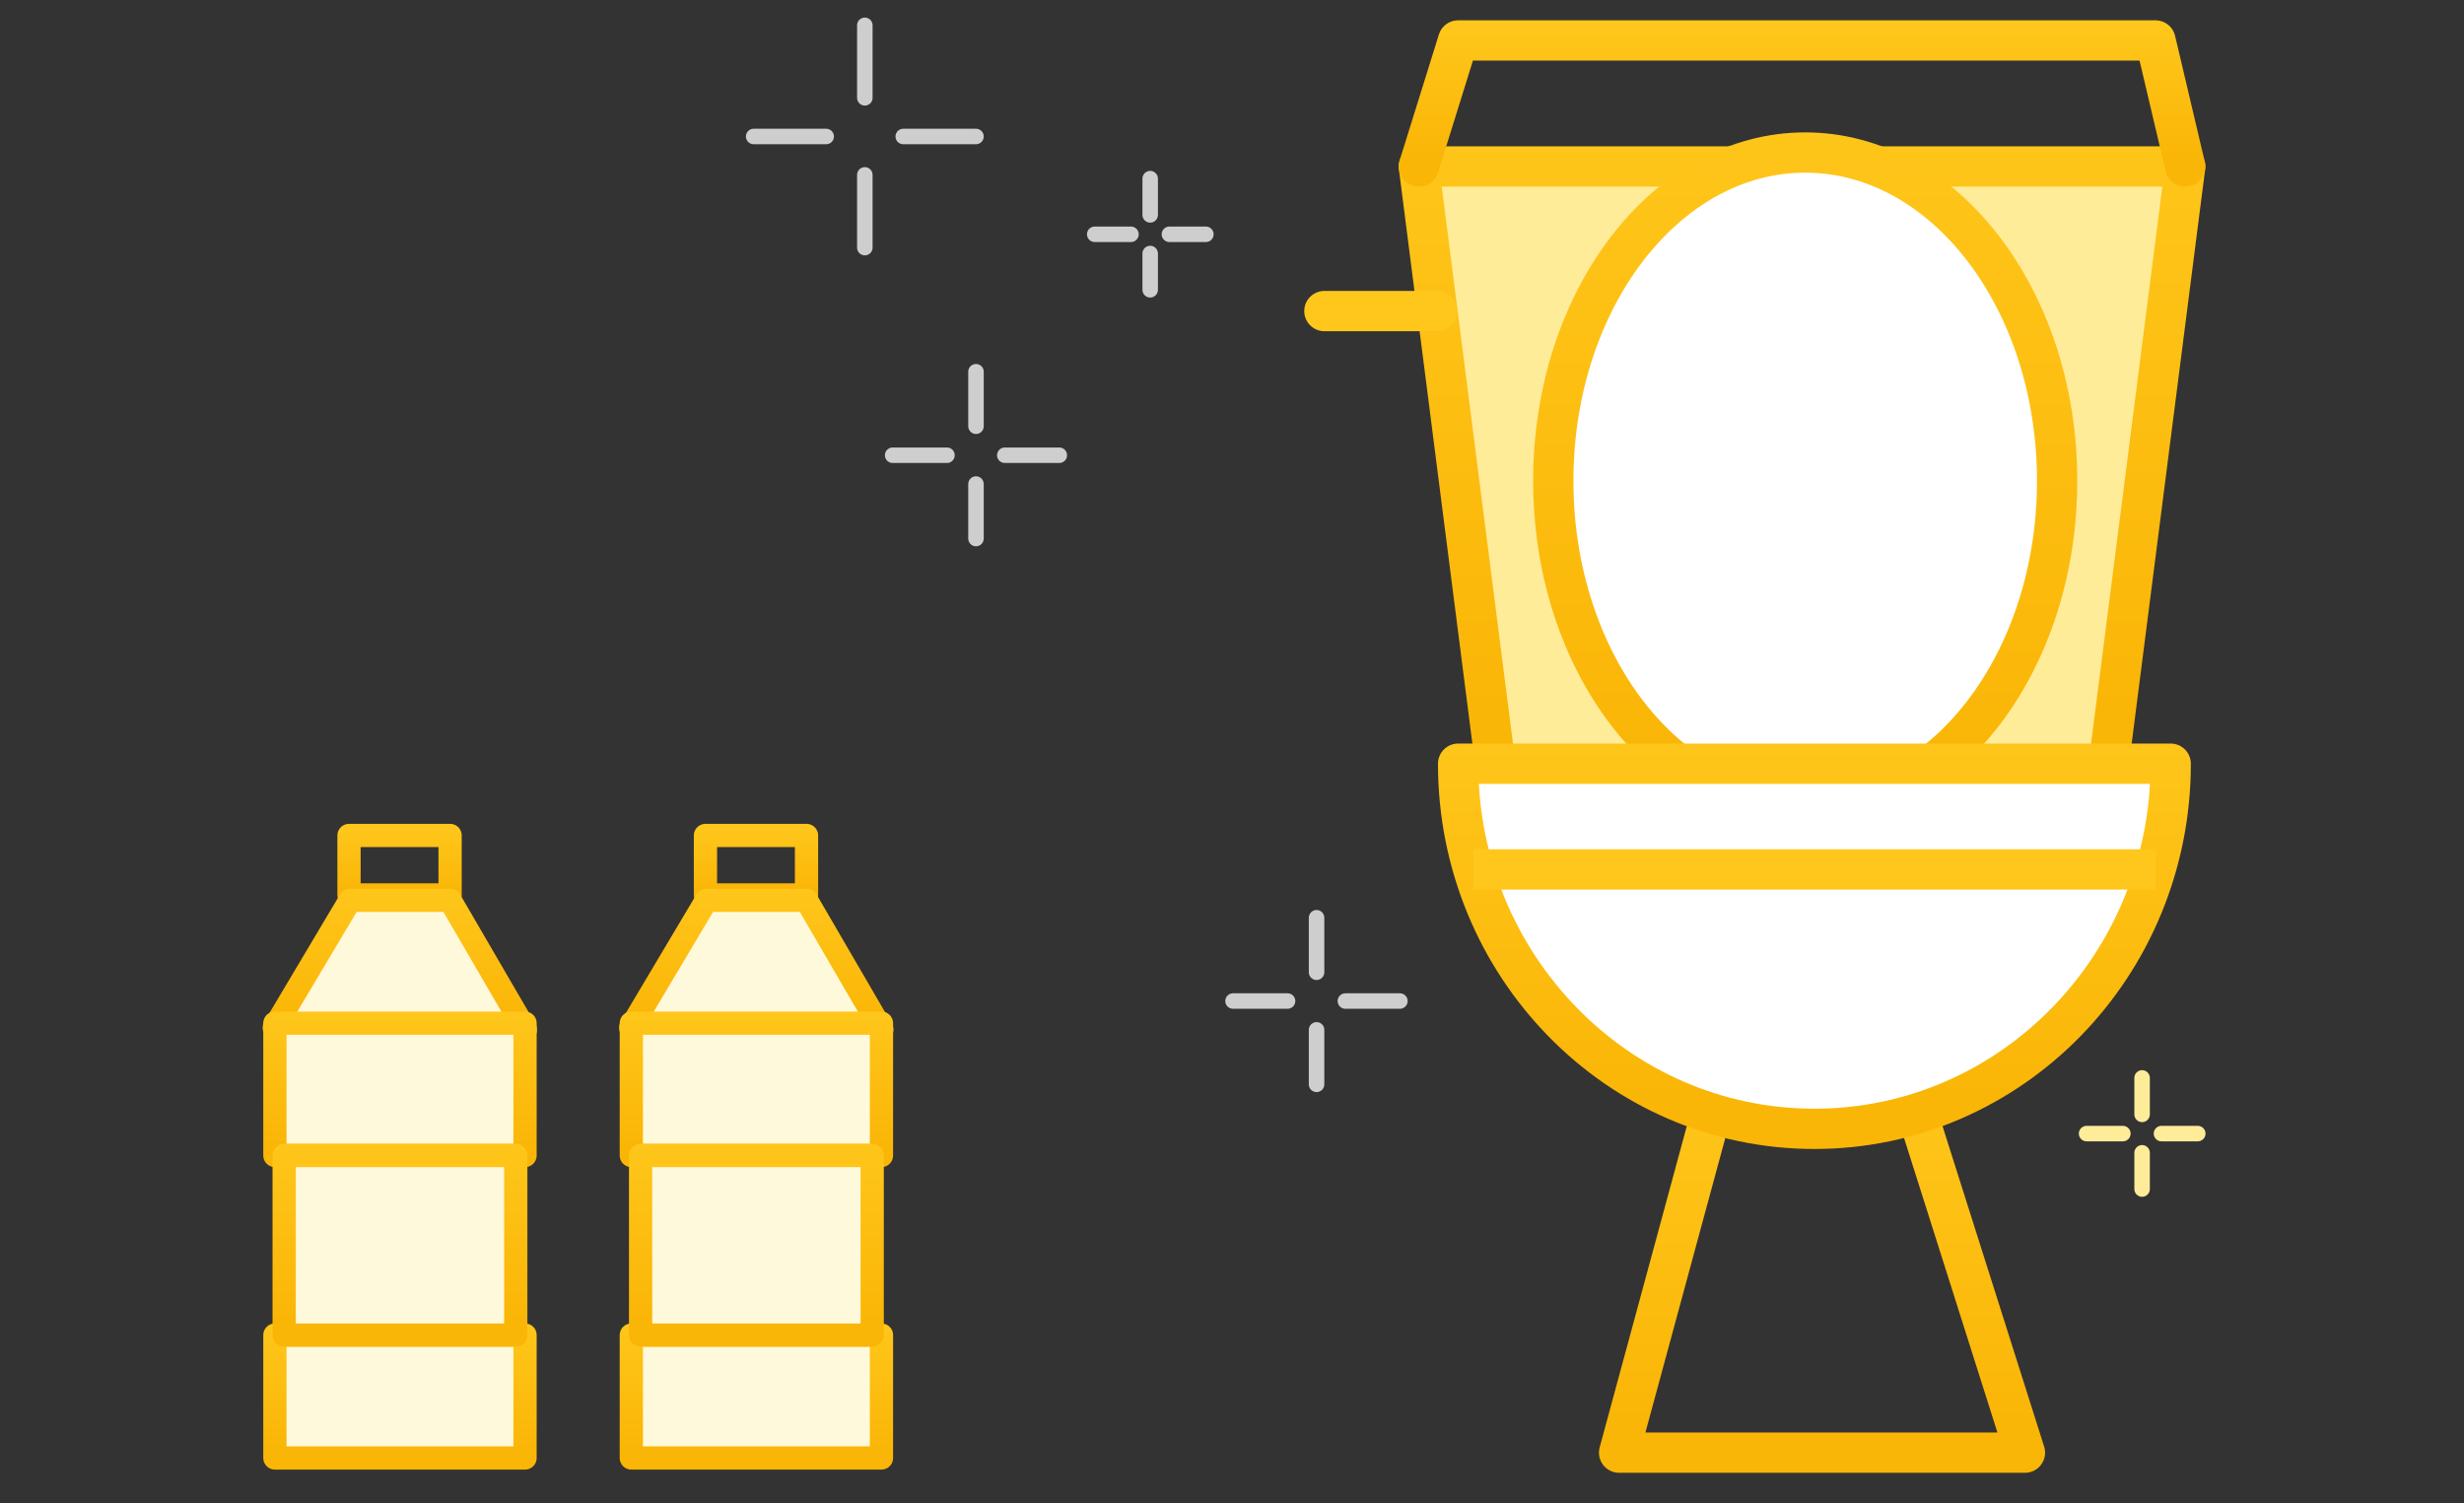 <svg width="159" height="97" viewBox="0 0 159 97" fill="none" xmlns="http://www.w3.org/2000/svg">
<rect x="0" y="0" width="159" height="97" fill="#333333" stroke="none"/>
<path d="M55.807 11.285V15.979" stroke="#CECECE" stroke-linecap="round" stroke-linejoin="round"/>
<path d="M55.807 1.633V6.314" stroke="#CECECE" stroke-linecap="round" stroke-linejoin="round"/>
<path d="M58.286 8.807H62.98" stroke="#CECECE" stroke-linecap="round" stroke-linejoin="round"/>
<path d="M48.633 8.807H53.314" stroke="#CECECE" stroke-linecap="round" stroke-linejoin="round"/>
<path d="M62.98 31.236V34.753" stroke="#CECECE" stroke-linecap="round" stroke-linejoin="round"/>
<path d="M62.98 23.988V27.505" stroke="#CECECE" stroke-linecap="round" stroke-linejoin="round"/>
<path d="M64.839 29.377H68.356" stroke="#CECECE" stroke-linecap="round" stroke-linejoin="round"/>
<path d="M57.602 29.377H61.107" stroke="#CECECE" stroke-linecap="round" stroke-linejoin="round"/>
<path d="M84.957 66.457V69.974" stroke="#CECECE" stroke-linecap="round" stroke-linejoin="round"/>
<path d="M84.957 59.223V62.74" stroke="#CECECE" stroke-linecap="round" stroke-linejoin="round"/>
<path d="M86.816 64.598H90.334" stroke="#CECECE" stroke-linecap="round" stroke-linejoin="round"/>
<path d="M79.567 64.598H83.085" stroke="#CECECE" stroke-linecap="round" stroke-linejoin="round"/>
<path d="M74.221 16.359V18.7" stroke="#CECECE" stroke-linecap="round" stroke-linejoin="round"/>
<path d="M74.221 11.527V13.868" stroke="#CECECE" stroke-linecap="round" stroke-linejoin="round"/>
<path d="M75.461 15.119H77.814" stroke="#CECECE" stroke-linecap="round" stroke-linejoin="round"/>
<path d="M70.641 15.119H72.981" stroke="#CECECE" stroke-linecap="round" stroke-linejoin="round"/>
<path d="M138.228 74.391V76.731" stroke="#FFEC99" stroke-linecap="round" stroke-linejoin="round"/>
<path d="M138.228 69.559V71.912" stroke="#FFEC99" stroke-linecap="round" stroke-linejoin="round"/>
<path d="M139.479 73.152H141.82" stroke="#FFEC99" stroke-linecap="round" stroke-linejoin="round"/>
<path d="M134.646 73.152H136.987" stroke="#FFEC99" stroke-linecap="round" stroke-linejoin="round"/>
<path d="M29.044 53.914H22.521V57.751H29.044V53.914Z" stroke="url(#paint0_linear_121_8057)" stroke-width="1.5" stroke-linecap="round" stroke-linejoin="round"/>
<path d="M33.904 66.448L29.044 58.098H22.587L17.697 66.314L33.904 66.448Z" fill="#FFF9DB" stroke="url(#paint1_linear_121_8057)" stroke-width="1.5" stroke-linecap="round" stroke-linejoin="round"/>
<path d="M33.88 86.154H17.739V94.084H33.88V86.154Z" fill="#FFF9DB" stroke="url(#paint2_linear_121_8057)" stroke-width="1.5" stroke-linecap="round" stroke-linejoin="round"/>
<path d="M33.88 66.027H17.739V74.566H33.88V66.027Z" fill="#FFF9DB" stroke="url(#paint3_linear_121_8057)" stroke-width="1.5" stroke-linecap="round" stroke-linejoin="round"/>
<path d="M33.282 74.566H18.337V86.155H33.282V74.566Z" fill="#FFF9DB" stroke="url(#paint4_linear_121_8057)" stroke-width="1.5" stroke-linecap="round" stroke-linejoin="round"/>
<path d="M52.044 53.914H45.522V57.751H52.044V53.914Z" stroke="url(#paint5_linear_121_8057)" stroke-width="1.5" stroke-linecap="round" stroke-linejoin="round"/>
<path d="M56.904 66.448L52.044 58.098H45.587L40.697 66.314L56.904 66.448Z" fill="#FFF9DB" stroke="url(#paint6_linear_121_8057)" stroke-width="1.5" stroke-linecap="round" stroke-linejoin="round"/>
<path d="M56.88 86.154H40.739V94.084H56.88V86.154Z" fill="#FFF9DB" stroke="url(#paint7_linear_121_8057)" stroke-width="1.5" stroke-linecap="round" stroke-linejoin="round"/>
<path d="M56.88 66.027H40.739V74.566H56.88V66.027Z" fill="#FFF9DB" stroke="url(#paint8_linear_121_8057)" stroke-width="1.5" stroke-linecap="round" stroke-linejoin="round"/>
<path d="M56.282 74.566H41.337V86.155H56.282V74.566Z" fill="#FFF9DB" stroke="url(#paint9_linear_121_8057)" stroke-width="1.5" stroke-linecap="round" stroke-linejoin="round"/>
<path d="M130.668 93.741L123.727 71.852H110.416L104.479 93.741H130.668Z" stroke="url(#paint10_linear_121_8057)" stroke-width="2.599" stroke-linejoin="round"/>
<path d="M96.488 49.283L91.557 10.744H141.01L136.078 49.283" fill="#FFEC99"/>
<path d="M96.488 49.283L91.557 10.744H141.01L136.078 49.283" stroke="url(#paint11_linear_121_8057)" stroke-width="2.599" stroke-linejoin="round"/>
<path d="M132.745 31.031C132.745 42.733 125.461 52.221 116.489 52.221C107.516 52.221 100.232 42.733 100.232 31.031C100.232 19.33 107.516 9.842 116.489 9.842C125.461 9.842 132.745 19.33 132.745 31.031Z" fill="white" stroke="url(#paint12_linear_121_8057)" stroke-width="2.599" stroke-linejoin="round"/>
<path d="M117.082 72.845C129.777 72.845 140.074 62.295 140.074 49.283H94.091C94.091 62.295 104.388 72.845 117.082 72.845Z" fill="white" stroke="url(#paint13_linear_121_8057)" stroke-width="2.599" stroke-linejoin="round"/>
<path d="M95.072 56.105H139.092" stroke="url(#paint14_linear_121_8057)" stroke-width="2.599" stroke-linejoin="round"/>
<path d="M92.744 20.074H85.461" stroke="url(#paint15_linear_121_8057)" stroke-width="2.599" stroke-linecap="round" stroke-linejoin="round"/>
<path d="M141.01 10.744L139.092 2.611H94.091L91.557 10.744" stroke="url(#paint16_linear_121_8057)" stroke-width="2.599" stroke-linecap="round" stroke-linejoin="round"/>
<defs>
<linearGradient id="paint0_linear_121_8057" x1="25.782" y1="49.787" x2="25.782" y2="57.431" gradientUnits="userSpaceOnUse">
<stop offset="0.464" stop-color="#FFC71C"/>
<stop offset="1" stop-color="#FAB607"/>
</linearGradient>
<linearGradient id="paint1_linear_121_8057" x1="25.801" y1="49.115" x2="25.801" y2="65.752" gradientUnits="userSpaceOnUse">
<stop offset="0.464" stop-color="#FFC71C"/>
<stop offset="1" stop-color="#FAB607"/>
</linearGradient>
<linearGradient id="paint2_linear_121_8057" x1="25.81" y1="77.624" x2="25.81" y2="93.423" gradientUnits="userSpaceOnUse">
<stop offset="0.464" stop-color="#FFC71C"/>
<stop offset="1" stop-color="#FAB607"/>
</linearGradient>
<linearGradient id="paint3_linear_121_8057" x1="25.81" y1="56.841" x2="25.81" y2="73.855" gradientUnits="userSpaceOnUse">
<stop offset="0.464" stop-color="#FFC71C"/>
<stop offset="1" stop-color="#FAB607"/>
</linearGradient>
<linearGradient id="paint4_linear_121_8057" x1="25.809" y1="62.099" x2="25.809" y2="85.189" gradientUnits="userSpaceOnUse">
<stop offset="0.464" stop-color="#FFC71C"/>
<stop offset="1" stop-color="#FAB607"/>
</linearGradient>
<linearGradient id="paint5_linear_121_8057" x1="48.782" y1="49.787" x2="48.782" y2="57.431" gradientUnits="userSpaceOnUse">
<stop offset="0.464" stop-color="#FFC71C"/>
<stop offset="1" stop-color="#FAB607"/>
</linearGradient>
<linearGradient id="paint6_linear_121_8057" x1="48.801" y1="49.115" x2="48.801" y2="65.752" gradientUnits="userSpaceOnUse">
<stop offset="0.464" stop-color="#FFC71C"/>
<stop offset="1" stop-color="#FAB607"/>
</linearGradient>
<linearGradient id="paint7_linear_121_8057" x1="48.81" y1="77.624" x2="48.81" y2="93.423" gradientUnits="userSpaceOnUse">
<stop offset="0.464" stop-color="#FFC71C"/>
<stop offset="1" stop-color="#FAB607"/>
</linearGradient>
<linearGradient id="paint8_linear_121_8057" x1="48.81" y1="56.841" x2="48.81" y2="73.855" gradientUnits="userSpaceOnUse">
<stop offset="0.464" stop-color="#FFC71C"/>
<stop offset="1" stop-color="#FAB607"/>
</linearGradient>
<linearGradient id="paint9_linear_121_8057" x1="48.809" y1="62.099" x2="48.809" y2="85.189" gradientUnits="userSpaceOnUse">
<stop offset="0.464" stop-color="#FFC71C"/>
<stop offset="1" stop-color="#FAB607"/>
</linearGradient>
<linearGradient id="paint10_linear_121_8057" x1="117.573" y1="48.302" x2="117.573" y2="91.917" gradientUnits="userSpaceOnUse">
<stop offset="0.464" stop-color="#FFC71C"/>
<stop offset="1" stop-color="#FAB607"/>
</linearGradient>
<linearGradient id="paint11_linear_121_8057" x1="116.283" y1="-30.716" x2="116.283" y2="46.071" gradientUnits="userSpaceOnUse">
<stop offset="0.464" stop-color="#FFC71C"/>
<stop offset="1" stop-color="#FAB607"/>
</linearGradient>
<linearGradient id="paint12_linear_121_8057" x1="116.489" y1="-35.75" x2="116.489" y2="48.689" gradientUnits="userSpaceOnUse">
<stop offset="0.464" stop-color="#FFC71C"/>
<stop offset="1" stop-color="#FAB607"/>
</linearGradient>
<linearGradient id="paint13_linear_121_8057" x1="117.082" y1="23.936" x2="117.082" y2="70.881" gradientUnits="userSpaceOnUse">
<stop offset="0.464" stop-color="#FFC71C"/>
<stop offset="1" stop-color="#FAB607"/>
</linearGradient>
<linearGradient id="paint14_linear_121_8057" x1="-nan" y1="-nan" x2="-nan" y2="-nan" gradientUnits="userSpaceOnUse">
<stop offset="0.464" stop-color="#FFC71C"/>
<stop offset="1" stop-color="#FAB607"/>
</linearGradient>
<linearGradient id="paint15_linear_121_8057" x1="-nan" y1="-nan" x2="-nan" y2="-nan" gradientUnits="userSpaceOnUse">
<stop offset="0.464" stop-color="#FFC71C"/>
<stop offset="1" stop-color="#FAB607"/>
</linearGradient>
<linearGradient id="paint16_linear_121_8057" x1="116.283" y1="-6.138" x2="116.283" y2="10.066" gradientUnits="userSpaceOnUse">
<stop offset="0.464" stop-color="#FFC71C"/>
<stop offset="1" stop-color="#FAB607"/>
</linearGradient>
</defs>
</svg>
